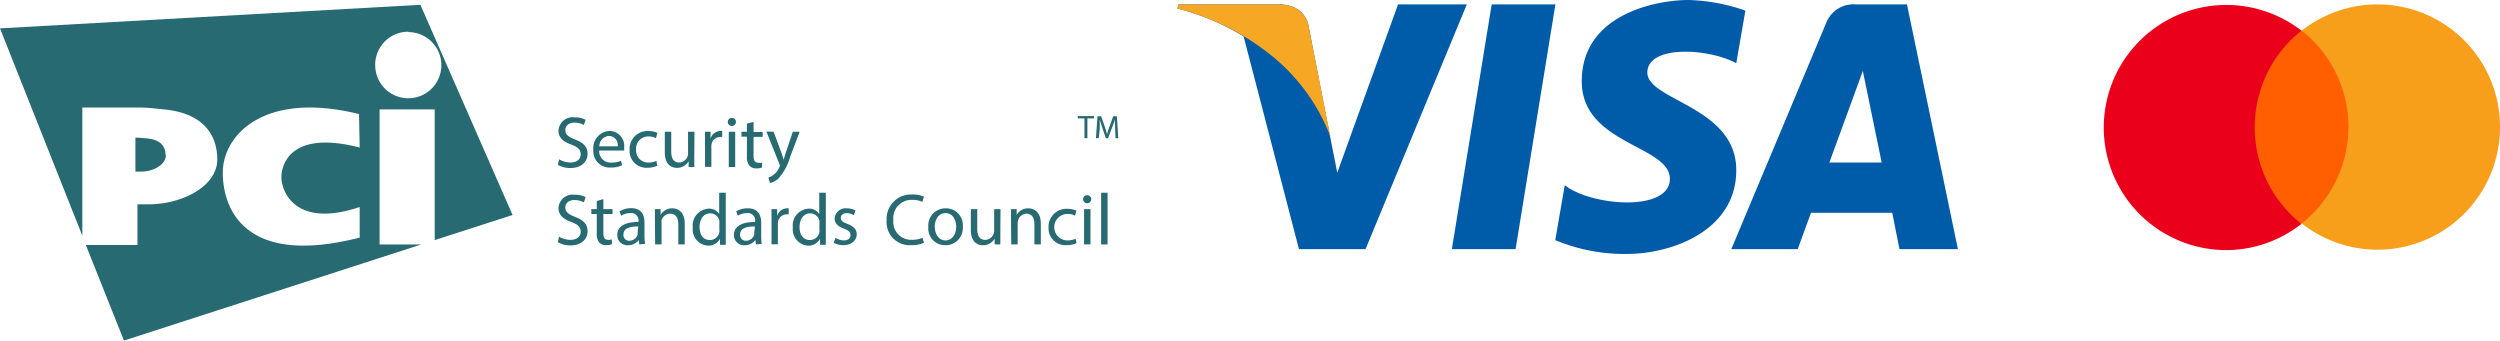<svg xmlns="http://www.w3.org/2000/svg" viewBox="0 0 307.57 41.9"><defs><style>.cls-1{fill:#ff5f00;}.cls-2{fill:#eb001b;}.cls-3{fill:#f79e1b;}.cls-4{fill:#005ca8;}.cls-5{fill:#f6a723;}.cls-6{fill:#276a72;}</style></defs><title>Varlık 1</title><g id="katman_2" data-name="katman 2"><g id="Layer_1" data-name="Layer 1"><rect class="cls-1" x="276.56" y="3.77" width="13.2" height="23.72"/><path class="cls-2" d="M277.4,15.63a15.11,15.11,0,0,1,5.74-11.86,15.08,15.08,0,1,0-9.31,27,15,15,0,0,0,9.31-3.23A15.05,15.05,0,0,1,277.4,15.63Z"/><path class="cls-3" d="M307.57,15.63a15.07,15.07,0,0,1-24.39,11.86,15.12,15.12,0,0,0,0-23.72,15.07,15.07,0,0,1,24.39,11.86Z"/><polygon class="cls-4" points="186.46 30.65 178.62 30.65 183.52 0.54 191.36 0.54 186.46 30.65"/><path class="cls-4" d="M172,.54l-7.48,20.71-.88-4.46h0L161,3.25S160.71.54,157.31.54H145l-.15.51A29.1,29.1,0,0,1,153,4.49l6.81,26.16H168L180.46.54Z"/><path class="cls-4" d="M233.69,30.65h7.19L234.61.54h-6.3a3.6,3.6,0,0,0-3.62,2.24L213,30.65h8.17l1.63-4.47h10ZM225.06,20l4.12-11.27L231.5,20Z"/><path class="cls-4" d="M213.61,7.78l1.12-6.47a22.73,22.73,0,0,0-7-1.31c-3.89,0-13.13,1.7-13.13,10,0,7.78,10.84,7.87,10.84,12s-9.72,3.35-12.93.78l-1.17,6.76a22,22,0,0,0,8.85,1.7c5.35,0,13.42-2.77,13.42-10.31,0-7.83-10.94-8.56-10.94-12S210.25,5.93,213.61,7.78Z"/><path class="cls-5" d="M163.67,16.79,161,3.25S160.71.54,157.31.54H145l-.15.51a30.4,30.4,0,0,1,11.64,5.84A23.55,23.55,0,0,1,163.67,16.79Z"/><g id="_Grup_" data-name="&lt;Grup&gt;"><path class="cls-6" d="M46.7,30.08V13.46h6.78V29.54l9.58-3.09L51.72.59,0,3.49,10.13,29V13.23h7.13c.81,0,1.89.13,2.93.23,4.58.44,6.54,2.9,6.54,6.17s-4.29,5.51-8.48,5.51c-.48,0-.92,0-1.34,0v5H10.56L15.25,41.9,51.82,30.08Zm-2.45-4.66v3.81c-14.06,3.6-16.84-3.44-16.84-8s5-10.09,16.76-7.2l.08,4.12c-8.4-2.16-9.63,2-9.63,3.67s1.65,6.32,9.63,3.65m6-21.52A4.07,4.07,0,1,1,46.16,8,4.07,4.07,0,0,1,50.23,3.9"/><path id="_Yol_" data-name="&lt;Yol&gt;" class="cls-6" d="M20.37,19.09c0-1.15-.69-1.92-2.3-2.07-.36,0-.74-.07-1-.08h-.41v4.17c.23,0,.62,0,.75,0,1.47,0,3-.87,3-2"/></g><path class="cls-6" d="M68.78,19.6a2.82,2.82,0,0,0,1.4.39c.8,0,1.26-.42,1.26-1s-.32-.88-1.14-1.2c-1-.35-1.59-.86-1.59-1.71a1.74,1.74,0,0,1,2-1.64,2.67,2.67,0,0,1,1.34.3l-.22.63a2.48,2.48,0,0,0-1.14-.28c-.83,0-1.14.49-1.14.9,0,.57.37.84,1.2,1.17,1,.39,1.54.88,1.54,1.77s-.69,1.74-2.11,1.74a3.1,3.1,0,0,1-1.55-.39Z"/><path class="cls-6" d="M73.72,18.52A1.39,1.39,0,0,0,75.21,20a3,3,0,0,0,1.2-.22l.13.56a3.39,3.39,0,0,1-1.44.27A2,2,0,0,1,73,18.45a2.1,2.1,0,0,1,2-2.34,1.84,1.84,0,0,1,1.79,2.05,2.93,2.93,0,0,1,0,.36ZM76,18a1.12,1.12,0,0,0-1.09-1.28A1.3,1.3,0,0,0,73.73,18Z"/><path class="cls-6" d="M80.86,20.39a2.83,2.83,0,0,1-1.24.25,2.06,2.06,0,0,1-2.16-2.21,2.2,2.2,0,0,1,2.33-2.31,2.57,2.57,0,0,1,1.09.23L80.7,17a1.79,1.79,0,0,0-.91-.21,1.49,1.49,0,0,0-1.53,1.64A1.48,1.48,0,0,0,79.76,20a2.41,2.41,0,0,0,1-.21Z"/><path class="cls-6" d="M85.42,19.37c0,.44,0,.84,0,1.18h-.7l0-.71h0a1.63,1.63,0,0,1-1.43.81c-.68,0-1.5-.38-1.5-1.9V16.21h.79v2.4c0,.83.25,1.38,1,1.38a1.14,1.14,0,0,0,1-.71,1.3,1.3,0,0,0,.07-.41V16.21h.79Z"/><path class="cls-6" d="M86.73,17.57c0-.52,0-.95,0-1.36h.69l0,.85h0a1.31,1.31,0,0,1,1.2-.95.8.8,0,0,1,.23,0v.74l-.27,0a1.11,1.11,0,0,0-1.06,1,2.05,2.05,0,0,0,0,.37v2.31h-.78Z"/><path class="cls-6" d="M90.54,15a.49.49,0,1,1-1,0,.48.48,0,0,1,.49-.49A.47.47,0,0,1,90.54,15Zm-.88,5.56V16.21h.79v4.34Z"/><path class="cls-6" d="M92.71,15v1.24h1.12v.6H92.71v2.34c0,.54.15.84.59.84a1.59,1.59,0,0,0,.45,0l0,.59a2,2,0,0,1-.7.11,1.11,1.11,0,0,1-.85-.33,1.64,1.64,0,0,1-.31-1.13V16.81h-.67v-.6h.67v-1Z"/><path class="cls-6" d="M95.18,16.21l.95,2.57c.1.28.21.62.28.88h0c.08-.26.17-.59.27-.9l.86-2.55h.84L97.21,19.3A6.69,6.69,0,0,1,95.73,22a2.2,2.2,0,0,1-1,.51l-.2-.66a2.13,2.13,0,0,0,.69-.39,2.2,2.2,0,0,0,.66-.88.5.5,0,0,0,.07-.19.65.65,0,0,0-.06-.2l-1.6-4Z"/><path class="cls-6" d="M68.78,29.12a2.82,2.82,0,0,0,1.4.39c.8,0,1.26-.42,1.26-1s-.32-.88-1.14-1.2c-1-.35-1.59-.86-1.59-1.71a1.74,1.74,0,0,1,2-1.64,2.67,2.67,0,0,1,1.34.3l-.22.63a2.48,2.48,0,0,0-1.14-.28c-.83,0-1.14.49-1.14.9,0,.57.37.84,1.2,1.17,1,.39,1.54.88,1.54,1.77s-.69,1.74-2.11,1.74a3.1,3.1,0,0,1-1.55-.39Z"/><path class="cls-6" d="M74.23,24.49v1.24h1.13v.6H74.23v2.34c0,.54.15.84.59.84a1.67,1.67,0,0,0,.46-.05l0,.59a2,2,0,0,1-.7.11,1.13,1.13,0,0,1-.86-.33,1.64,1.64,0,0,1-.3-1.13V26.33h-.67v-.6h.67v-1Z"/><path class="cls-6" d="M78.65,30.07l-.06-.55h0a1.62,1.62,0,0,1-1.33.65,1.24,1.24,0,0,1-1.32-1.25c0-1.05.93-1.62,2.61-1.61v-.09a.89.89,0,0,0-1-1,2.13,2.13,0,0,0-1.13.32L76.22,26a2.73,2.73,0,0,1,1.43-.39c1.32,0,1.64.91,1.64,1.78V29a5.49,5.49,0,0,0,.08,1Zm-.12-2.21c-.86,0-1.83.13-1.83,1a.7.7,0,0,0,.74.76,1.09,1.09,0,0,0,1-.73.73.73,0,0,0,0-.25Z"/><path class="cls-6" d="M80.57,26.91c0-.45,0-.82,0-1.18h.7l0,.72h0a1.62,1.62,0,0,1,1.44-.82c.6,0,1.53.36,1.53,1.85v2.59h-.79v-2.5c0-.7-.26-1.28-1-1.28a1.13,1.13,0,0,0-1.06.8,1.38,1.38,0,0,0,0,.37v2.61h-.79Z"/><path class="cls-6" d="M89.29,23.71V29c0,.38,0,.82,0,1.12h-.71l0-.75h0a1.61,1.61,0,0,1-1.48.85A2,2,0,0,1,85.23,28a2.08,2.08,0,0,1,1.94-2.33,1.44,1.44,0,0,1,1.31.67h0V23.71ZM88.5,27.5a1.19,1.19,0,0,0,0-.33,1.14,1.14,0,0,0-1.13-.92c-.82,0-1.3.72-1.3,1.68s.43,1.6,1.28,1.6a1.18,1.18,0,0,0,1.15-.94,1.22,1.22,0,0,0,0-.34Z"/><path class="cls-6" d="M93,30.07l-.06-.55h0a1.62,1.62,0,0,1-1.33.65,1.24,1.24,0,0,1-1.32-1.25c0-1.05.93-1.62,2.61-1.61v-.09a.89.89,0,0,0-1-1,2.16,2.16,0,0,0-1.13.32L90.57,26A2.73,2.73,0,0,1,92,25.63c1.32,0,1.65.91,1.65,1.78V29a5.55,5.55,0,0,0,.07,1Zm-.12-2.21c-.86,0-1.83.13-1.83,1a.7.7,0,0,0,.74.76,1.08,1.08,0,0,0,1-.73.73.73,0,0,0,0-.25Z"/><path class="cls-6" d="M94.92,27.09c0-.52,0-.95,0-1.36h.69l0,.85h0a1.3,1.3,0,0,1,1.2-.95.73.73,0,0,1,.22,0v.74l-.27,0a1.11,1.11,0,0,0-1.06,1,3.7,3.7,0,0,0,0,.37v2.31h-.78Z"/><path class="cls-6" d="M101.6,23.71V29c0,.38,0,.82,0,1.12h-.71l0-.75h0a1.61,1.61,0,0,1-1.48.85A2,2,0,0,1,97.54,28a2.07,2.07,0,0,1,1.94-2.33,1.46,1.46,0,0,1,1.31.67h0V23.71Zm-.79,3.79a1.19,1.19,0,0,0,0-.33,1.15,1.15,0,0,0-1.14-.92c-.81,0-1.3.72-1.3,1.68s.43,1.6,1.29,1.6a1.18,1.18,0,0,0,1.15-.94,1.22,1.22,0,0,0,0-.34Z"/><path class="cls-6" d="M102.8,29.26a2.06,2.06,0,0,0,1,.32c.57,0,.84-.29.84-.65s-.22-.58-.81-.8c-.78-.27-1.14-.7-1.14-1.22a1.34,1.34,0,0,1,1.49-1.28,2.21,2.21,0,0,1,1.07.27l-.2.58a1.64,1.64,0,0,0-.88-.26c-.47,0-.73.27-.73.6s.26.52.82.73c.76.29,1.14.66,1.14,1.31s-.59,1.3-1.62,1.3a2.5,2.5,0,0,1-1.22-.3Z"/><path class="cls-6" d="M113.67,29.87a3.75,3.75,0,0,1-1.59.29,2.83,2.83,0,0,1-3-3.06,3,3,0,0,1,3.16-3.17,3.2,3.2,0,0,1,1.43.27l-.19.64a2.74,2.74,0,0,0-1.22-.25,2.24,2.24,0,0,0-2.35,2.49,2.19,2.19,0,0,0,2.32,2.42,3,3,0,0,0,1.27-.25Z"/><path class="cls-6" d="M118.45,27.86a2.12,2.12,0,0,1-2.16,2.31,2.06,2.06,0,0,1-2.08-2.23,2.12,2.12,0,0,1,2.15-2.31A2.06,2.06,0,0,1,118.45,27.86Zm-3.44.05c0,.95.54,1.67,1.31,1.67s1.32-.71,1.32-1.69c0-.73-.37-1.67-1.3-1.67S115,27.09,115,27.91Z"/><path class="cls-6" d="M123.07,28.89c0,.44,0,.84,0,1.18h-.7l0-.71h0a1.65,1.65,0,0,1-1.44.81c-.68,0-1.49-.38-1.49-1.9V25.73h.79v2.4c0,.83.25,1.38,1,1.38a1.13,1.13,0,0,0,1-.71,1.07,1.07,0,0,0,.08-.41V25.73h.78Z"/><path class="cls-6" d="M124.38,26.91c0-.45,0-.82,0-1.18h.7l0,.72h0a1.6,1.6,0,0,1,1.43-.82c.6,0,1.54.36,1.54,1.85v2.59h-.79v-2.5c0-.7-.26-1.28-1-1.28a1.11,1.11,0,0,0-1,.8,1.06,1.06,0,0,0-.06.37v2.61h-.79Z"/><path class="cls-6" d="M132.45,29.91a2.88,2.88,0,0,1-1.25.25A2.07,2.07,0,0,1,129,28a2.21,2.21,0,0,1,2.33-2.31,2.62,2.62,0,0,1,1.1.23l-.18.61a1.83,1.83,0,0,0-.92-.21,1.63,1.63,0,0,0,0,3.26,2.41,2.41,0,0,0,1-.21Z"/><path class="cls-6" d="M134.25,24.51a.49.49,0,1,1-1,0,.48.48,0,0,1,.49-.49A.47.47,0,0,1,134.25,24.51Zm-.88,5.56V25.73h.79v4.34Z"/><path class="cls-6" d="M135.47,23.71h.79v6.36h-.79Z"/><path class="cls-6" d="M133.42,14.57h-.82v-.29h2v.29h-.82V17h-.36Z"/><path class="cls-6" d="M137.19,15.8c0-.38-.05-.84,0-1.17h0c-.1.31-.21.65-.35,1L136.32,17h-.27l-.44-1.29c-.13-.38-.23-.73-.31-1h0c0,.33,0,.79,0,1.19L135.17,17h-.34l.19-2.7h.45l.46,1.31c.11.33.2.63.27.91h0a8.19,8.19,0,0,1,.28-.91l.48-1.31h.45l.17,2.7h-.34Z"/></g></g></svg>